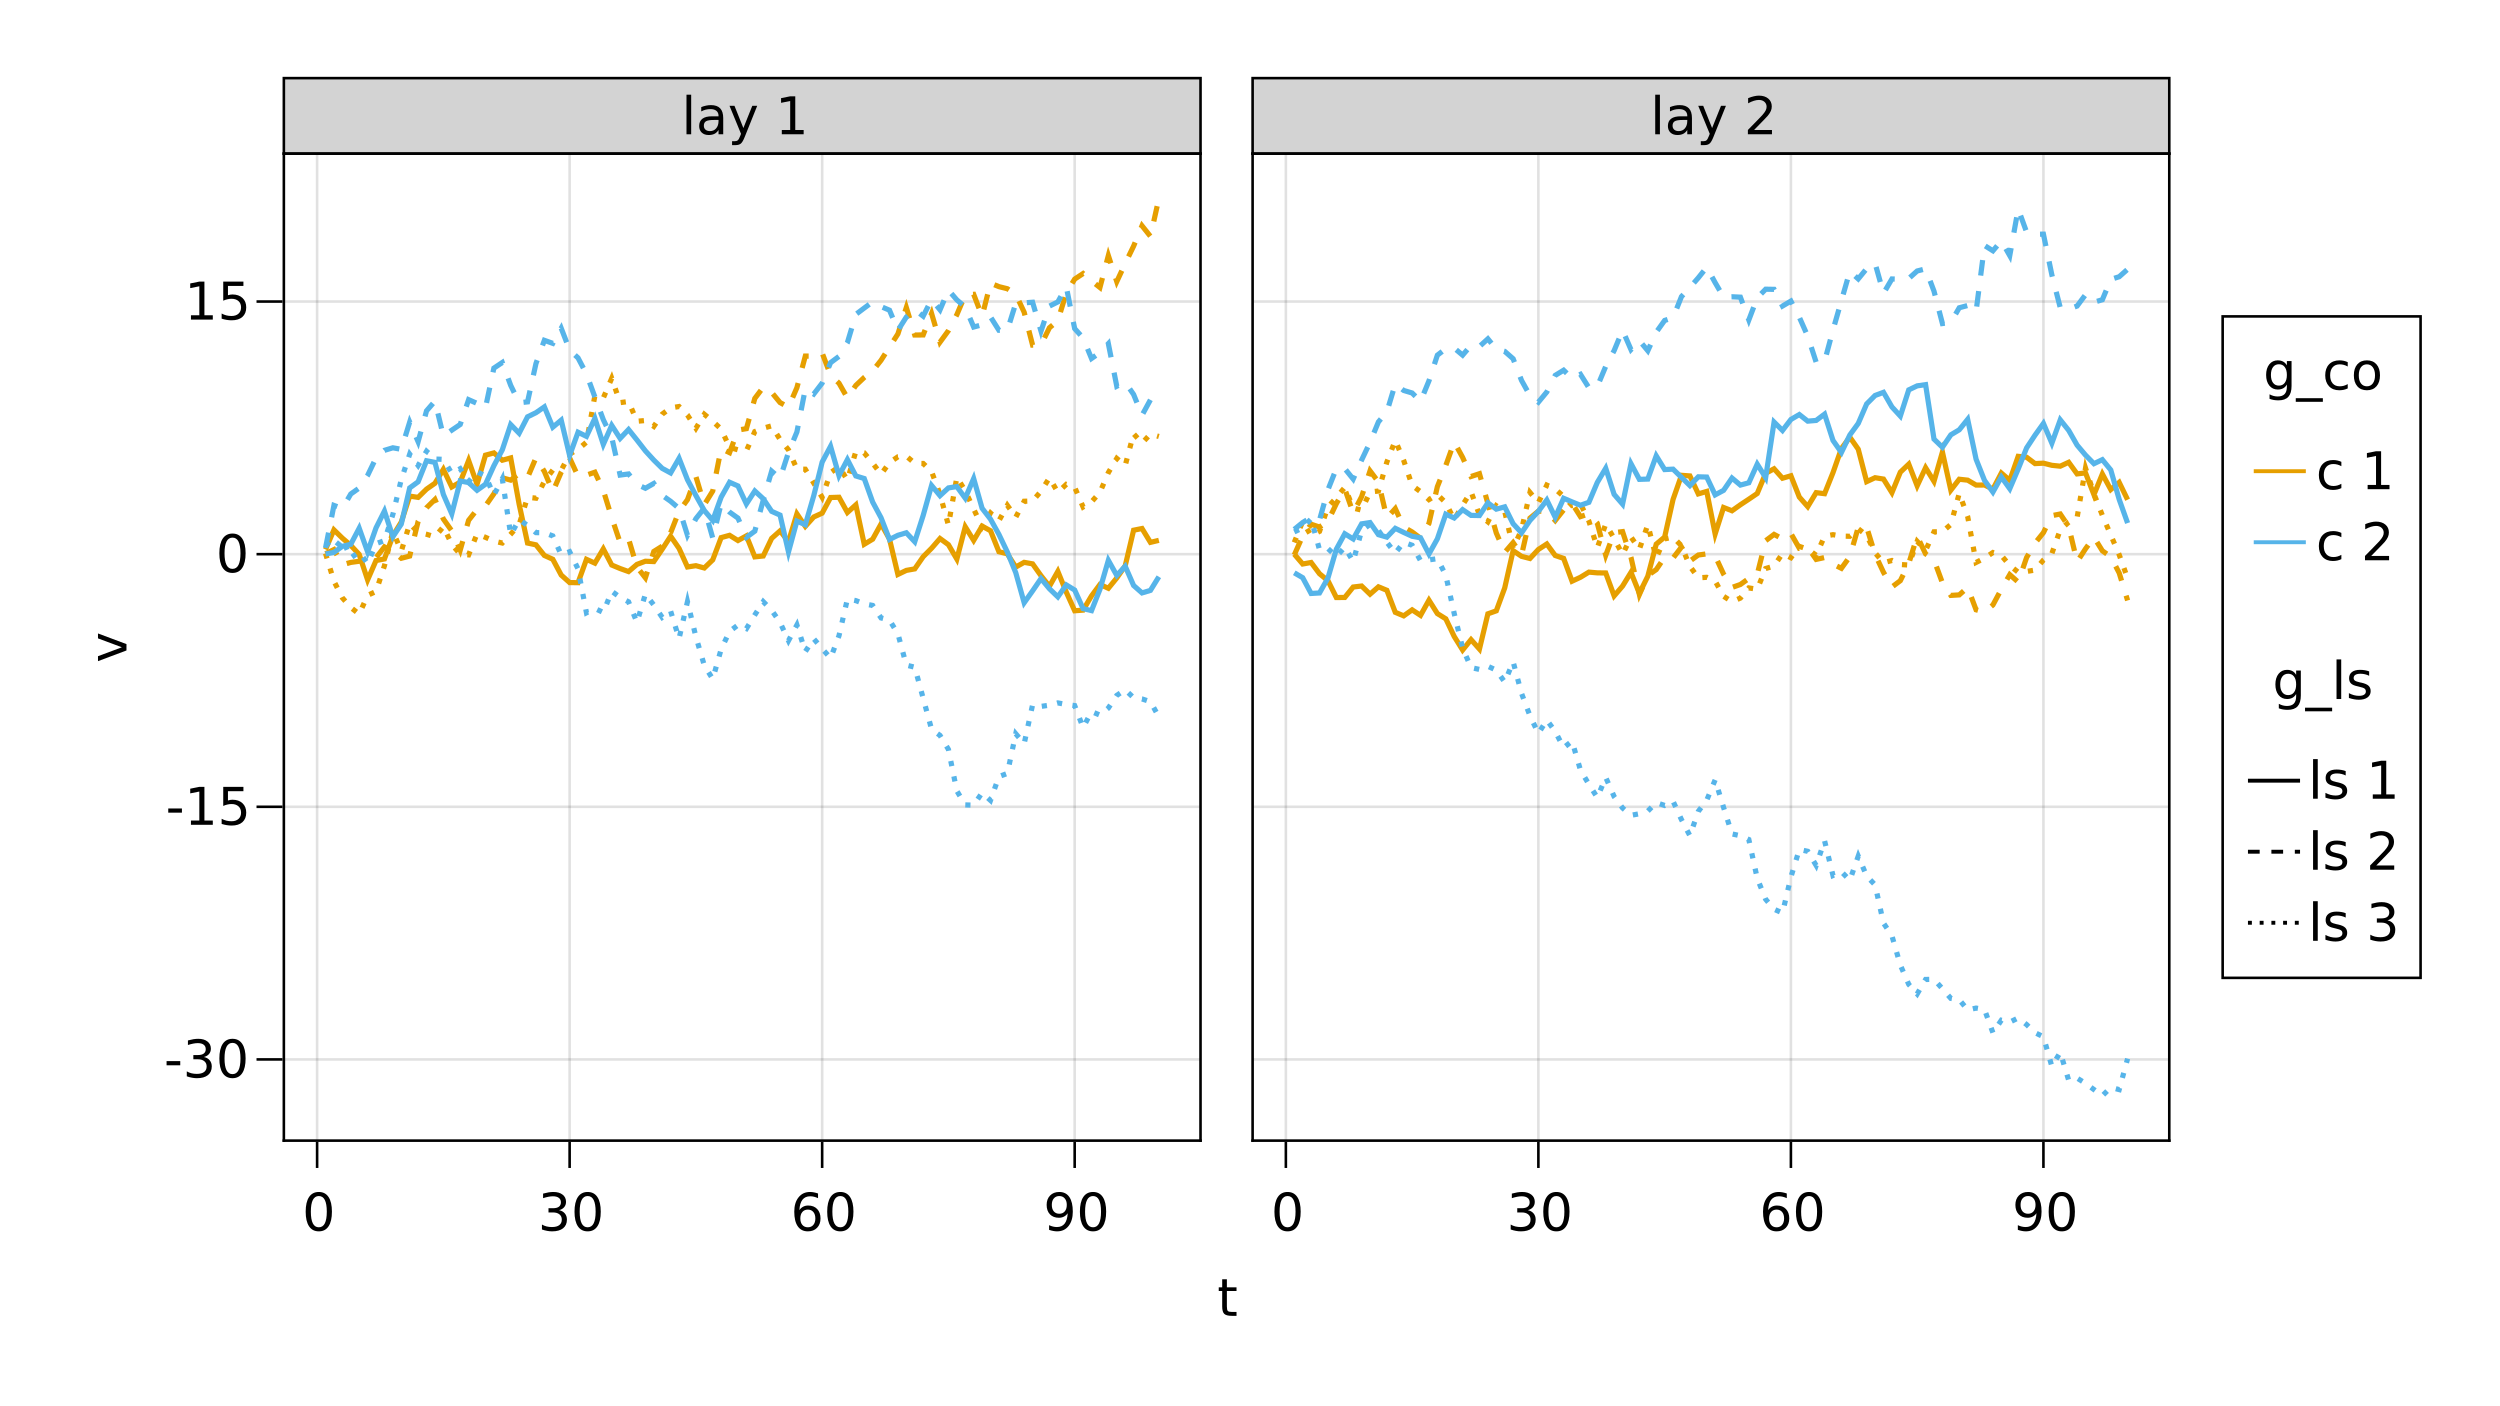 <?xml version="1.0" encoding="UTF-8"?>
<svg xmlns="http://www.w3.org/2000/svg" xmlns:xlink="http://www.w3.org/1999/xlink" width="960pt" height="540pt" viewBox="0 0 960 540" version="1.1">
<defs>
<g>
<symbol overflow="visible" id="glyph0-0">
<path style="stroke:none;" d="M 1 3.531 L 1 -14.109 L 11 -14.109 L 11 3.531 Z M 2.125 2.422 L 9.891 2.422 L 9.891 -12.984 L 2.125 -12.984 Z M 2.125 2.422 "/>
</symbol>
<symbol overflow="visible" id="glyph0-1">
<path style="stroke:none;" d="M 6.359 -13.281 C 5.336 -13.281 4.57 -12.781 4.062 -11.781 C 3.551 -10.781 3.297 -9.281 3.297 -7.281 C 3.297 -5.281 3.551 -3.781 4.062 -2.781 C 4.57 -1.781 5.336 -1.281 6.359 -1.281 C 7.379 -1.281 8.145 -1.781 8.656 -2.781 C 9.164 -3.781 9.422 -5.281 9.422 -7.281 C 9.422 -9.281 9.164 -10.781 8.656 -11.781 C 8.145 -12.781 7.379 -13.281 6.359 -13.281 Z M 6.359 -14.844 C 7.992 -14.844 9.238 -14.195 10.094 -12.906 C 10.957 -11.613 11.391 -9.738 11.391 -7.281 C 11.391 -4.82 10.957 -2.945 10.094 -1.656 C 9.238 -0.363 7.992 0.281 6.359 0.281 C 4.723 0.281 3.473 -0.363 2.609 -1.656 C 1.742 -2.945 1.312 -4.82 1.312 -7.281 C 1.312 -9.738 1.742 -11.613 2.609 -12.906 C 3.473 -14.195 4.723 -14.844 6.359 -14.844 Z M 6.359 -14.844 "/>
</symbol>
<symbol overflow="visible" id="glyph0-2">
<path style="stroke:none;" d="M 8.109 -7.859 C 9.055 -7.66 9.797 -7.238 10.328 -6.594 C 10.859 -5.957 11.125 -5.172 11.125 -4.234 C 11.125 -2.797 10.629 -1.68 9.641 -0.891 C 8.648 -0.109 7.242 0.281 5.422 0.281 C 4.805 0.281 4.176 0.219 3.531 0.094 C 2.883 -0.02 2.219 -0.195 1.531 -0.438 L 1.531 -2.344 C 2.07 -2.02 2.664 -1.773 3.312 -1.609 C 3.969 -1.453 4.648 -1.375 5.359 -1.375 C 6.598 -1.375 7.539 -1.617 8.188 -2.109 C 8.832 -2.598 9.156 -3.305 9.156 -4.234 C 9.156 -5.098 8.852 -5.77 8.25 -6.25 C 7.656 -6.738 6.82 -6.984 5.75 -6.984 L 4.047 -6.984 L 4.047 -8.609 L 5.828 -8.609 C 6.797 -8.609 7.535 -8.801 8.047 -9.188 C 8.555 -9.57 8.812 -10.129 8.812 -10.859 C 8.812 -11.609 8.547 -12.18 8.016 -12.578 C 7.492 -12.984 6.738 -13.188 5.75 -13.188 C 5.207 -13.188 4.625 -13.125 4 -13 C 3.383 -12.883 2.707 -12.707 1.969 -12.469 L 1.969 -14.219 C 2.719 -14.426 3.414 -14.582 4.062 -14.688 C 4.719 -14.789 5.336 -14.844 5.922 -14.844 C 7.422 -14.844 8.602 -14.5 9.469 -13.812 C 10.344 -13.133 10.781 -12.219 10.781 -11.062 C 10.781 -10.258 10.547 -9.578 10.078 -9.016 C 9.617 -8.461 8.961 -8.078 8.109 -7.859 Z M 8.109 -7.859 "/>
</symbol>
<symbol overflow="visible" id="glyph0-3">
<path style="stroke:none;" d="M 6.609 -8.078 C 5.723 -8.078 5.02 -7.773 4.5 -7.172 C 3.977 -6.566 3.719 -5.734 3.719 -4.672 C 3.719 -3.629 3.977 -2.801 4.5 -2.188 C 5.02 -1.582 5.723 -1.281 6.609 -1.281 C 7.492 -1.281 8.191 -1.582 8.703 -2.188 C 9.223 -2.801 9.484 -3.629 9.484 -4.672 C 9.484 -5.734 9.223 -6.566 8.703 -7.172 C 8.191 -7.773 7.492 -8.078 6.609 -8.078 Z M 10.516 -14.266 L 10.516 -12.469 C 10.023 -12.695 9.523 -12.875 9.016 -13 C 8.516 -13.125 8.016 -13.188 7.516 -13.188 C 6.211 -13.188 5.219 -12.742 4.531 -11.859 C 3.844 -10.984 3.453 -9.656 3.359 -7.875 C 3.742 -8.445 4.223 -8.883 4.797 -9.188 C 5.379 -9.488 6.02 -9.641 6.719 -9.641 C 8.188 -9.641 9.344 -9.191 10.188 -8.297 C 11.039 -7.41 11.469 -6.203 11.469 -4.672 C 11.469 -3.18 11.023 -1.984 10.141 -1.078 C 9.254 -0.172 8.078 0.281 6.609 0.281 C 4.922 0.281 3.629 -0.363 2.734 -1.656 C 1.836 -2.945 1.391 -4.82 1.391 -7.281 C 1.391 -9.582 1.938 -11.414 3.031 -12.781 C 4.125 -14.156 5.594 -14.844 7.438 -14.844 C 7.938 -14.844 8.438 -14.789 8.938 -14.688 C 9.445 -14.594 9.973 -14.453 10.516 -14.266 Z M 10.516 -14.266 "/>
</symbol>
<symbol overflow="visible" id="glyph0-4">
<path style="stroke:none;" d="M 2.203 -0.297 L 2.203 -2.094 C 2.691 -1.863 3.191 -1.688 3.703 -1.562 C 4.211 -1.438 4.711 -1.375 5.203 -1.375 C 6.504 -1.375 7.492 -1.812 8.172 -2.688 C 8.859 -3.562 9.254 -4.895 9.359 -6.688 C 8.984 -6.125 8.504 -5.691 7.922 -5.391 C 7.336 -5.086 6.695 -4.938 6 -4.938 C 4.539 -4.938 3.383 -5.379 2.531 -6.266 C 1.688 -7.148 1.266 -8.359 1.266 -9.891 C 1.266 -11.379 1.707 -12.578 2.594 -13.484 C 3.477 -14.391 4.656 -14.844 6.125 -14.844 C 7.812 -14.844 9.098 -14.195 9.984 -12.906 C 10.867 -11.613 11.312 -9.738 11.312 -7.281 C 11.312 -4.977 10.766 -3.141 9.672 -1.766 C 8.586 -0.398 7.125 0.281 5.281 0.281 C 4.789 0.281 4.289 0.227 3.781 0.125 C 3.27 0.031 2.742 -0.109 2.203 -0.297 Z M 6.125 -6.484 C 7.008 -6.484 7.707 -6.785 8.219 -7.391 C 8.738 -7.992 9 -8.828 9 -9.891 C 9 -10.93 8.738 -11.754 8.219 -12.359 C 7.707 -12.973 7.008 -13.281 6.125 -13.281 C 5.238 -13.281 4.535 -12.973 4.016 -12.359 C 3.504 -11.754 3.25 -10.93 3.25 -9.891 C 3.25 -8.828 3.504 -7.992 4.016 -7.391 C 4.535 -6.785 5.238 -6.484 6.125 -6.484 Z M 6.125 -6.484 "/>
</symbol>
<symbol overflow="visible" id="glyph0-5">
<path style="stroke:none;" d="M 0.984 -6.281 L 6.234 -6.281 L 6.234 -4.672 L 0.984 -4.672 Z M 0.984 -6.281 "/>
</symbol>
<symbol overflow="visible" id="glyph0-6">
<path style="stroke:none;" d="M 2.484 -1.656 L 5.703 -1.656 L 5.703 -12.781 L 2.203 -12.078 L 2.203 -13.875 L 5.688 -14.578 L 7.656 -14.578 L 7.656 -1.656 L 10.875 -1.656 L 10.875 0 L 2.484 0 Z M 2.484 -1.656 "/>
</symbol>
<symbol overflow="visible" id="glyph0-7">
<path style="stroke:none;" d="M 2.156 -14.578 L 9.906 -14.578 L 9.906 -12.922 L 3.969 -12.922 L 3.969 -9.344 C 4.25 -9.445 4.531 -9.52 4.812 -9.562 C 5.102 -9.613 5.395 -9.641 5.688 -9.641 C 7.312 -9.641 8.598 -9.191 9.547 -8.297 C 10.504 -7.41 10.984 -6.203 10.984 -4.672 C 10.984 -3.109 10.492 -1.891 9.516 -1.016 C 8.535 -0.148 7.156 0.281 5.375 0.281 C 4.77 0.281 4.148 0.227 3.516 0.125 C 2.879 0.02 2.223 -0.133 1.547 -0.344 L 1.547 -2.328 C 2.129 -2.004 2.734 -1.766 3.359 -1.609 C 3.984 -1.453 4.645 -1.375 5.344 -1.375 C 6.469 -1.375 7.359 -1.672 8.016 -2.266 C 8.672 -2.859 9 -3.66 9 -4.672 C 9 -5.691 8.672 -6.5 8.016 -7.094 C 7.359 -7.688 6.469 -7.984 5.344 -7.984 C 4.812 -7.984 4.285 -7.922 3.766 -7.797 C 3.242 -7.68 2.707 -7.5 2.156 -7.25 Z M 2.156 -14.578 "/>
</symbol>
<symbol overflow="visible" id="glyph0-8">
<path style="stroke:none;" d="M 1.891 -15.203 L 3.688 -15.203 L 3.688 0 L 1.891 0 Z M 1.891 -15.203 "/>
</symbol>
<symbol overflow="visible" id="glyph0-9">
<path style="stroke:none;" d="M 6.859 -5.5 C 5.398 -5.5 4.391 -5.332 3.828 -5 C 3.273 -4.664 3 -4.098 3 -3.297 C 3 -2.66 3.207 -2.156 3.625 -1.781 C 4.051 -1.406 4.625 -1.219 5.344 -1.219 C 6.344 -1.219 7.141 -1.57 7.734 -2.281 C 8.336 -2.988 8.641 -3.926 8.641 -5.094 L 8.641 -5.5 Z M 10.438 -6.234 L 10.438 0 L 8.641 0 L 8.641 -1.656 C 8.234 -1 7.723 -0.508 7.109 -0.188 C 6.492 0.125 5.742 0.281 4.859 0.281 C 3.742 0.281 2.852 -0.031 2.188 -0.656 C 1.531 -1.289 1.203 -2.133 1.203 -3.188 C 1.203 -4.414 1.613 -5.344 2.438 -5.969 C 3.258 -6.594 4.488 -6.906 6.125 -6.906 L 8.641 -6.906 L 8.641 -7.078 C 8.641 -7.91 8.367 -8.551 7.828 -9 C 7.285 -9.445 6.52 -9.672 5.531 -9.672 C 4.906 -9.672 4.297 -9.598 3.703 -9.453 C 3.117 -9.305 2.551 -9.082 2 -8.781 L 2 -10.438 C 2.656 -10.695 3.289 -10.891 3.906 -11.016 C 4.531 -11.141 5.133 -11.203 5.719 -11.203 C 7.301 -11.203 8.484 -10.789 9.266 -9.969 C 10.047 -9.145 10.438 -7.898 10.438 -6.234 Z M 10.438 -6.234 "/>
</symbol>
<symbol overflow="visible" id="glyph0-10">
<path style="stroke:none;" d="M 6.438 1.016 C 5.926 2.316 5.43 3.164 4.953 3.562 C 4.473 3.957 3.828 4.156 3.016 4.156 L 1.578 4.156 L 1.578 2.656 L 2.641 2.656 C 3.129 2.656 3.508 2.535 3.781 2.297 C 4.062 2.066 4.367 1.516 4.703 0.641 L 5.016 -0.172 L 0.594 -10.938 L 2.5 -10.938 L 5.922 -2.391 L 9.344 -10.938 L 11.234 -10.938 Z M 6.438 1.016 "/>
</symbol>
<symbol overflow="visible" id="glyph0-11">
<path style="stroke:none;" d=""/>
</symbol>
<symbol overflow="visible" id="glyph0-12">
<path style="stroke:none;" d="M 3.844 -1.656 L 10.719 -1.656 L 10.719 0 L 1.469 0 L 1.469 -1.656 C 2.219 -2.438 3.238 -3.477 4.531 -4.781 C 5.82 -6.082 6.633 -6.926 6.969 -7.312 C 7.594 -8.02 8.031 -8.617 8.281 -9.109 C 8.531 -9.598 8.656 -10.082 8.656 -10.562 C 8.656 -11.332 8.383 -11.961 7.844 -12.453 C 7.301 -12.941 6.594 -13.188 5.719 -13.188 C 5.102 -13.188 4.453 -13.078 3.766 -12.859 C 3.078 -12.648 2.344 -12.328 1.562 -11.891 L 1.562 -13.875 C 2.352 -14.195 3.094 -14.438 3.781 -14.594 C 4.477 -14.758 5.113 -14.844 5.688 -14.844 C 7.195 -14.844 8.398 -14.461 9.297 -13.703 C 10.191 -12.953 10.641 -11.945 10.641 -10.688 C 10.641 -10.082 10.523 -9.508 10.297 -8.969 C 10.078 -8.438 9.672 -7.805 9.078 -7.078 C 8.922 -6.891 8.406 -6.344 7.531 -5.438 C 6.656 -4.539 5.426 -3.281 3.844 -1.656 Z M 3.844 -1.656 "/>
</symbol>
<symbol overflow="visible" id="glyph0-13">
<path style="stroke:none;" d="M 3.656 -14.047 L 3.656 -10.938 L 7.359 -10.938 L 7.359 -9.547 L 3.656 -9.547 L 3.656 -3.609 C 3.656 -2.711 3.773 -2.133 4.016 -1.875 C 4.266 -1.625 4.766 -1.5 5.516 -1.5 L 7.359 -1.5 L 7.359 0 L 5.516 0 C 4.129 0 3.172 -0.254 2.641 -0.766 C 2.117 -1.285 1.859 -2.234 1.859 -3.609 L 1.859 -9.547 L 0.531 -9.547 L 0.531 -10.938 L 1.859 -10.938 L 1.859 -14.047 Z M 3.656 -14.047 "/>
</symbol>
<symbol overflow="visible" id="glyph0-14">
<path style="stroke:none;" d="M 9.078 -5.594 C 9.078 -6.895 8.805 -7.906 8.266 -8.625 C 7.734 -9.344 6.984 -9.703 6.016 -9.703 C 5.055 -9.703 4.305 -9.344 3.766 -8.625 C 3.223 -7.906 2.953 -6.895 2.953 -5.594 C 2.953 -4.301 3.223 -3.297 3.766 -2.578 C 4.305 -1.859 5.055 -1.5 6.016 -1.5 C 6.984 -1.5 7.734 -1.859 8.266 -2.578 C 8.805 -3.297 9.078 -4.301 9.078 -5.594 Z M 10.875 -1.359 C 10.875 0.504 10.461 1.891 9.641 2.797 C 8.816 3.703 7.551 4.156 5.844 4.156 C 5.207 4.156 4.609 4.109 4.047 4.016 C 3.492 3.922 2.953 3.773 2.422 3.578 L 2.422 1.844 C 2.953 2.125 3.473 2.332 3.984 2.469 C 4.492 2.602 5.02 2.672 5.562 2.672 C 6.738 2.672 7.617 2.363 8.203 1.75 C 8.785 1.133 9.078 0.207 9.078 -1.031 L 9.078 -1.922 C 8.711 -1.273 8.238 -0.789 7.656 -0.469 C 7.07 -0.156 6.379 0 5.578 0 C 4.234 0 3.148 -0.508 2.328 -1.531 C 1.516 -2.551 1.109 -3.906 1.109 -5.594 C 1.109 -7.289 1.516 -8.648 2.328 -9.672 C 3.148 -10.691 4.234 -11.203 5.578 -11.203 C 6.379 -11.203 7.07 -11.039 7.656 -10.719 C 8.238 -10.406 8.711 -9.926 9.078 -9.281 L 9.078 -10.938 L 10.875 -10.938 Z M 10.875 -1.359 "/>
</symbol>
<symbol overflow="visible" id="glyph0-15">
<path style="stroke:none;" d="M 10.203 3.328 L 10.203 4.719 L -0.203 4.719 L -0.203 3.328 Z M 10.203 3.328 "/>
</symbol>
<symbol overflow="visible" id="glyph0-16">
<path style="stroke:none;" d="M 9.75 -10.516 L 9.75 -8.844 C 9.25 -9.125 8.742 -9.332 8.234 -9.469 C 7.723 -9.602 7.207 -9.672 6.688 -9.672 C 5.52 -9.672 4.613 -9.301 3.969 -8.562 C 3.32 -7.832 3 -6.797 3 -5.453 C 3 -4.117 3.32 -3.082 3.969 -2.344 C 4.613 -1.602 5.52 -1.234 6.688 -1.234 C 7.207 -1.234 7.723 -1.301 8.234 -1.438 C 8.742 -1.582 9.25 -1.797 9.75 -2.078 L 9.75 -0.422 C 9.25 -0.18 8.727 -0.004 8.188 0.109 C 7.656 0.223 7.086 0.281 6.484 0.281 C 4.836 0.281 3.531 -0.234 2.562 -1.266 C 1.594 -2.305 1.109 -3.703 1.109 -5.453 C 1.109 -7.242 1.598 -8.648 2.578 -9.672 C 3.555 -10.691 4.898 -11.203 6.609 -11.203 C 7.16 -11.203 7.695 -11.145 8.219 -11.031 C 8.75 -10.914 9.258 -10.742 9.75 -10.516 Z M 9.75 -10.516 "/>
</symbol>
<symbol overflow="visible" id="glyph0-17">
<path style="stroke:none;" d="M 6.125 -9.672 C 5.156 -9.672 4.391 -9.297 3.828 -8.547 C 3.273 -7.797 3 -6.766 3 -5.453 C 3 -4.148 3.273 -3.117 3.828 -2.359 C 4.391 -1.609 5.156 -1.234 6.125 -1.234 C 7.082 -1.234 7.836 -1.609 8.391 -2.359 C 8.953 -3.117 9.234 -4.148 9.234 -5.453 C 9.234 -6.754 8.953 -7.781 8.391 -8.531 C 7.836 -9.289 7.082 -9.672 6.125 -9.672 Z M 6.125 -11.203 C 7.688 -11.203 8.91 -10.691 9.797 -9.672 C 10.691 -8.66 11.141 -7.254 11.141 -5.453 C 11.141 -3.672 10.691 -2.27 9.797 -1.25 C 8.91 -0.227 7.688 0.281 6.125 0.281 C 4.551 0.281 3.32 -0.227 2.438 -1.25 C 1.551 -2.27 1.109 -3.672 1.109 -5.453 C 1.109 -7.254 1.551 -8.66 2.438 -9.672 C 3.32 -10.691 4.551 -11.203 6.125 -11.203 Z M 6.125 -11.203 "/>
</symbol>
<symbol overflow="visible" id="glyph0-18">
<path style="stroke:none;" d="M 8.859 -10.609 L 8.859 -8.922 C 8.348 -9.18 7.816 -9.375 7.266 -9.5 C 6.723 -9.633 6.16 -9.703 5.578 -9.703 C 4.68 -9.703 4.008 -9.562 3.562 -9.281 C 3.125 -9.008 2.906 -8.602 2.906 -8.062 C 2.906 -7.645 3.062 -7.316 3.375 -7.078 C 3.695 -6.836 4.336 -6.609 5.297 -6.391 L 5.922 -6.266 C 7.191 -5.984 8.094 -5.594 8.625 -5.094 C 9.164 -4.602 9.438 -3.91 9.438 -3.016 C 9.438 -2.004 9.035 -1.203 8.234 -0.609 C 7.43 -0.016 6.328 0.281 4.922 0.281 C 4.336 0.281 3.727 0.223 3.094 0.109 C 2.457 -0.004 1.785 -0.176 1.078 -0.406 L 1.078 -2.25 C 1.742 -1.906 2.398 -1.645 3.047 -1.469 C 3.691 -1.301 4.332 -1.219 4.969 -1.219 C 5.812 -1.219 6.457 -1.363 6.906 -1.656 C 7.363 -1.945 7.594 -2.352 7.594 -2.875 C 7.594 -3.363 7.426 -3.738 7.094 -4 C 6.77 -4.258 6.051 -4.508 4.938 -4.75 L 4.312 -4.906 C 3.195 -5.133 2.391 -5.488 1.891 -5.969 C 1.398 -6.457 1.156 -7.129 1.156 -7.984 C 1.156 -9.004 1.52 -9.797 2.25 -10.359 C 2.977 -10.922 4.016 -11.203 5.359 -11.203 C 6.023 -11.203 6.648 -11.148 7.234 -11.047 C 7.816 -10.953 8.359 -10.805 8.859 -10.609 Z M 8.859 -10.609 "/>
</symbol>
<symbol overflow="visible" id="glyph1-0">
<path style="stroke:none;" d="M 3.531 -1 L -14.109 -1 L -14.109 -11 L 3.531 -11 Z M 2.422 -2.125 L 2.422 -9.891 L -12.984 -9.891 L -12.984 -2.125 Z M 2.422 -2.125 "/>
</symbol>
<symbol overflow="visible" id="glyph1-1">
<path style="stroke:none;" d="M -10.938 -0.594 L -10.938 -2.5 L -1.766 -5.922 L -10.938 -9.344 L -10.938 -11.234 L 0 -7.141 L 0 -4.703 Z M -10.938 -0.594 "/>
</symbol>
</g>
<clipPath id="clip1">
  <path d="M 109 145 L 461 145 L 461 263 L 109 263 Z M 109 145 "/>
</clipPath>
<clipPath id="clip2">
  <path d="M 109 59 L 461 59 L 461 251 L 109 251 Z M 109 59 "/>
</clipPath>
<clipPath id="clip3">
  <path d="M 109 116 L 461 116 L 461 265 L 109 265 Z M 109 116 "/>
</clipPath>
<clipPath id="clip4">
  <path d="M 109 127 L 461 127 L 461 263 L 109 263 Z M 109 127 "/>
</clipPath>
<clipPath id="clip5">
  <path d="M 109 81 L 461 81 L 461 239 L 109 239 Z M 109 81 "/>
</clipPath>
<clipPath id="clip6">
  <path d="M 109 144 L 461 144 L 461 338 L 109 338 Z M 109 144 "/>
</clipPath>
<clipPath id="clip7">
  <path d="M 481 139 L 833 139 L 833 278 L 481 278 Z M 481 139 "/>
</clipPath>
<clipPath id="clip8">
  <path d="M 481 141 L 833 141 L 833 264 L 481 264 Z M 481 141 "/>
</clipPath>
<clipPath id="clip9">
  <path d="M 481 140 L 833 140 L 833 260 L 481 260 Z M 481 140 "/>
</clipPath>
<clipPath id="clip10">
  <path d="M 481 119 L 833 119 L 833 257 L 481 257 Z M 481 119 "/>
</clipPath>
<clipPath id="clip11">
  <path d="M 481 59 L 833 59 L 833 232 L 481 232 Z M 481 59 "/>
</clipPath>
<clipPath id="clip12">
  <path d="M 481 170 L 833 170 L 833 438 L 481 438 Z M 481 170 "/>
</clipPath>
</defs>
<g id="surface11">
<rect x="0" y="0" width="960" height="540" style="fill:rgb(100%,100%,100%);fill-opacity:1;stroke:none;"/>
<path style=" stroke:none;fill-rule:nonzero;fill:rgb(100%,100%,100%);fill-opacity:1;" d="M 109 438 L 461 438 L 461 59 L 109 59 Z M 109 438 "/>
<path style=" stroke:none;fill-rule:nonzero;fill:rgb(100%,100%,100%);fill-opacity:1;" d="M 481 438 L 833 438 L 833 59 L 481 59 Z M 481 438 "/>
<path style="fill:none;stroke-width:1;stroke-linecap:butt;stroke-linejoin:miter;stroke:rgb(0%,0%,0%);stroke-opacity:0.12;stroke-miterlimit:10;" d="M 121.77 438 L 121.77 59 M 218.738 438 L 218.738 59 M 315.707 438 L 315.707 59 M 412.676 438 L 412.676 59 "/>
<path style="fill:none;stroke-width:1;stroke-linecap:butt;stroke-linejoin:miter;stroke:rgb(0%,0%,0%);stroke-opacity:0.12;stroke-miterlimit:10;" d="M 109 406.82 L 461 406.82 M 109 309.812 L 461 309.812 M 109 212.801 L 461 212.801 M 109 115.793 L 461 115.793 "/>
<path style="fill:none;stroke-width:1;stroke-linecap:butt;stroke-linejoin:miter;stroke:rgb(0%,0%,0%);stroke-opacity:0.12;stroke-miterlimit:10;" d="M 493.77 438 L 493.77 59 M 590.738 438 L 590.738 59 M 687.707 438 L 687.707 59 M 784.676 438 L 784.676 59 "/>
<path style="fill:none;stroke-width:1;stroke-linecap:butt;stroke-linejoin:miter;stroke:rgb(0%,0%,0%);stroke-opacity:0.12;stroke-miterlimit:10;" d="M 481 406.82 L 833 406.82 M 481 309.812 L 833 309.812 M 481 212.801 L 833 212.801 M 481 115.793 L 833 115.793 "/>
<g style="fill:rgb(0%,0%,0%);fill-opacity:1;">
  <use xlink:href="#glyph0-1" x="116.07" y="472.562"/>
</g>
<g style="fill:rgb(0%,0%,0%);fill-opacity:1;">
  <use xlink:href="#glyph0-2" x="206.574" y="472.562"/>
</g>
<g style="fill:rgb(0%,0%,0%);fill-opacity:1;">
  <use xlink:href="#glyph0-1" x="219.301" y="472.562"/>
</g>
<g style="fill:rgb(0%,0%,0%);fill-opacity:1;">
  <use xlink:href="#glyph0-3" x="303.609" y="472.562"/>
</g>
<g style="fill:rgb(0%,0%,0%);fill-opacity:1;">
  <use xlink:href="#glyph0-1" x="316.332" y="472.562"/>
</g>
<g style="fill:rgb(0%,0%,0%);fill-opacity:1;">
  <use xlink:href="#glyph0-4" x="400.645" y="472.562"/>
</g>
<g style="fill:rgb(0%,0%,0%);fill-opacity:1;">
  <use xlink:href="#glyph0-1" x="413.371" y="472.562"/>
</g>
<g style="fill:rgb(0%,0%,0%);fill-opacity:1;">
  <use xlink:href="#glyph0-5" x="62.98" y="413.746"/>
</g>
<g style="fill:rgb(0%,0%,0%);fill-opacity:1;">
  <use xlink:href="#glyph0-2" x="70.195" y="413.746"/>
</g>
<g style="fill:rgb(0%,0%,0%);fill-opacity:1;">
  <use xlink:href="#glyph0-1" x="82.922" y="413.746"/>
</g>
<g style="fill:rgb(0%,0%,0%);fill-opacity:1;">
  <use xlink:href="#glyph0-5" x="63.625" y="316.734"/>
</g>
<g style="fill:rgb(0%,0%,0%);fill-opacity:1;">
  <use xlink:href="#glyph0-6" x="70.84" y="316.734"/>
</g>
<g style="fill:rgb(0%,0%,0%);fill-opacity:1;">
  <use xlink:href="#glyph0-7" x="83.566" y="316.734"/>
</g>
<g style="fill:rgb(0%,0%,0%);fill-opacity:1;">
  <use xlink:href="#glyph0-1" x="82.922" y="219.727"/>
</g>
<g style="fill:rgb(0%,0%,0%);fill-opacity:1;">
  <use xlink:href="#glyph0-6" x="70.84" y="122.715"/>
</g>
<g style="fill:rgb(0%,0%,0%);fill-opacity:1;">
  <use xlink:href="#glyph0-7" x="83.566" y="122.715"/>
</g>
<g style="fill:rgb(0%,0%,0%);fill-opacity:1;">
  <use xlink:href="#glyph0-1" x="488.07" y="472.562"/>
</g>
<g style="fill:rgb(0%,0%,0%);fill-opacity:1;">
  <use xlink:href="#glyph0-2" x="578.574" y="472.562"/>
</g>
<g style="fill:rgb(0%,0%,0%);fill-opacity:1;">
  <use xlink:href="#glyph0-1" x="591.301" y="472.562"/>
</g>
<g style="fill:rgb(0%,0%,0%);fill-opacity:1;">
  <use xlink:href="#glyph0-3" x="675.609" y="472.562"/>
</g>
<g style="fill:rgb(0%,0%,0%);fill-opacity:1;">
  <use xlink:href="#glyph0-1" x="688.332" y="472.562"/>
</g>
<g style="fill:rgb(0%,0%,0%);fill-opacity:1;">
  <use xlink:href="#glyph0-4" x="772.645" y="472.562"/>
</g>
<g style="fill:rgb(0%,0%,0%);fill-opacity:1;">
  <use xlink:href="#glyph0-1" x="785.371" y="472.562"/>
</g>
<path style="fill-rule:nonzero;fill:rgb(82.745%,82.745%,82.745%);fill-opacity:1;stroke-width:1;stroke-linecap:butt;stroke-linejoin:miter;stroke:rgb(0%,0%,0%);stroke-opacity:1;stroke-miterlimit:10;" d="M 109 59 L 461 59 L 461 30 L 109 30 Z M 109 59 "/>
<g style="fill:rgb(0%,0%,0%);fill-opacity:1;">
  <use xlink:href="#glyph0-8" x="261.723" y="51.566"/>
</g>
<g style="fill:rgb(0%,0%,0%);fill-opacity:1;">
  <use xlink:href="#glyph0-9" x="267.277" y="51.566"/>
</g>
<g style="fill:rgb(0%,0%,0%);fill-opacity:1;">
  <use xlink:href="#glyph0-10" x="279.535" y="51.566"/>
</g>
<g style="fill:rgb(0%,0%,0%);fill-opacity:1;">
  <use xlink:href="#glyph0-11" x="291.371" y="51.566"/>
</g>
<g style="fill:rgb(0%,0%,0%);fill-opacity:1;">
  <use xlink:href="#glyph0-6" x="297.727" y="51.566"/>
</g>
<path style="fill-rule:nonzero;fill:rgb(82.745%,82.745%,82.745%);fill-opacity:1;stroke-width:1;stroke-linecap:butt;stroke-linejoin:miter;stroke:rgb(0%,0%,0%);stroke-opacity:1;stroke-miterlimit:10;" d="M 481 59 L 833 59 L 833 30 L 481 30 Z M 481 59 "/>
<g style="fill:rgb(0%,0%,0%);fill-opacity:1;">
  <use xlink:href="#glyph0-8" x="633.715" y="51.566"/>
</g>
<g style="fill:rgb(0%,0%,0%);fill-opacity:1;">
  <use xlink:href="#glyph0-9" x="639.27" y="51.566"/>
</g>
<g style="fill:rgb(0%,0%,0%);fill-opacity:1;">
  <use xlink:href="#glyph0-10" x="651.527" y="51.566"/>
</g>
<g style="fill:rgb(0%,0%,0%);fill-opacity:1;">
  <use xlink:href="#glyph0-11" x="663.363" y="51.566"/>
</g>
<g style="fill:rgb(0%,0%,0%);fill-opacity:1;">
  <use xlink:href="#glyph0-12" x="669.719" y="51.566"/>
</g>
<g style="fill:rgb(0%,0%,0%);fill-opacity:1;">
  <use xlink:href="#glyph0-13" x="467.465" y="505.281"/>
</g>
<g style="fill:rgb(0%,0%,0%);fill-opacity:1;">
  <use xlink:href="#glyph1-1" x="48.566" y="254.48"/>
</g>
<g clip-path="url(#clip1)" clip-rule="nonzero">
<path style="fill:none;stroke-width:2;stroke-linecap:butt;stroke-linejoin:miter;stroke:rgb(90.196%,62.353%,0%);stroke-opacity:1;stroke-miterlimit:10;" d="M 125 210.984 L 128.23 203.477 L 131.465 206.641 L 134.695 209.414 L 137.93 212.887 L 141.16 222.68 L 144.395 215.246 L 147.625 214.637 L 150.859 205.758 L 154.09 200.449 L 157.324 190.5 L 160.555 190.992 L 163.789 187.828 L 167.02 185.578 L 170.254 180.23 L 173.484 186.984 L 176.719 185.137 L 179.949 176.832 L 183.184 185.953 L 186.414 174.789 L 189.645 173.914 L 192.879 176.719 L 196.109 175.848 L 199.344 193.59 L 202.574 208.527 L 205.809 209.215 L 209.039 213.297 L 212.273 214.758 L 215.504 220.82 L 218.738 223.707 L 221.969 223.75 L 225.203 214.785 L 228.434 216.246 L 231.668 210.777 L 234.898 216.969 L 238.133 218.32 L 241.363 219.484 L 244.598 216.723 L 247.828 215.512 L 251.062 215.645 L 254.293 210.891 L 257.523 205.898 L 260.758 210.59 L 263.988 217.719 L 267.223 217.223 L 270.453 218.105 L 273.688 214.98 L 276.918 206.453 L 280.152 205.555 L 283.383 207.566 L 286.617 205.77 L 289.848 213.836 L 293.082 213.5 L 296.312 206.742 L 299.547 203.863 L 302.777 207.969 L 306.012 197.309 L 309.242 202.113 L 312.477 198.52 L 315.707 197.051 L 318.938 191.051 L 322.172 190.941 L 325.402 196.793 L 328.637 193.875 L 331.867 208.996 L 335.102 207.047 L 338.332 201.191 L 341.566 206.984 L 344.797 220.582 L 348.031 219.031 L 351.262 218.453 L 354.496 213.781 L 357.727 210.523 L 360.961 206.793 L 364.191 209.16 L 367.426 214.691 L 370.656 202.289 L 373.891 207.512 L 377.121 202.035 L 380.352 203.797 L 383.586 211.863 L 386.816 212.656 L 390.051 217.754 L 393.281 215.938 L 396.516 216.523 L 399.746 221.066 L 402.98 225.145 L 406.211 219.418 L 409.445 227.355 L 412.676 234.535 L 415.91 234.289 L 419.141 228.828 L 422.375 224.449 L 425.605 225.902 L 428.84 221.941 L 432.07 217.305 L 435.305 203.602 L 438.535 202.953 L 441.77 208.27 L 445 207.492 "/>
</g>
<g clip-path="url(#clip2)" clip-rule="nonzero">
<path style="fill:none;stroke-width:2;stroke-linecap:butt;stroke-linejoin:miter;stroke:rgb(90.196%,62.353%,0%);stroke-opacity:1;stroke-dasharray:6,6;stroke-miterlimit:10;" d="M 125 212.621 L 128.23 211.035 L 131.465 216.859 L 134.695 215.969 L 137.93 215.52 L 141.16 213.824 L 144.395 214.156 L 147.625 210.012 L 150.859 211.711 L 154.09 214.379 L 157.324 213.523 L 160.555 200.215 L 163.789 194.973 L 167.02 191.797 L 170.254 199.297 L 173.484 203.863 L 176.719 211.246 L 179.949 199.801 L 183.184 195.672 L 186.414 194.27 L 189.645 189.629 L 192.879 183.469 L 196.109 184.371 L 199.344 181.848 L 202.574 183.414 L 205.809 175.781 L 209.039 181.051 L 212.273 188.832 L 215.504 181.32 L 218.738 175.848 L 221.969 182.895 L 225.203 182.453 L 228.434 181.328 L 231.668 188.301 L 234.898 198.758 L 238.133 208.379 L 241.363 206.906 L 244.598 217.734 L 247.828 221.883 L 251.062 211.758 L 254.293 209.73 L 257.523 204.582 L 260.758 196.309 L 263.988 191.871 L 267.223 183.012 L 270.453 193.809 L 273.688 188.562 L 276.918 172.242 L 280.152 173.824 L 283.383 165.148 L 286.617 164.605 L 289.848 152.984 L 293.082 148.703 L 296.312 150.668 L 299.547 154.598 L 302.777 156.352 L 306.012 148.871 L 309.242 136.742 L 312.477 136.742 L 315.707 135.527 L 318.938 144.102 L 322.172 147.141 L 325.402 152.801 L 328.637 148 L 331.867 144.934 L 335.102 142.438 L 338.332 138.336 L 341.566 133.246 L 344.797 128.223 L 348.031 118.094 L 351.262 128.637 L 354.496 128.621 L 357.727 120.375 L 360.961 131.391 L 364.191 126.969 L 367.426 120.848 L 370.656 113.195 L 373.891 113.016 L 377.121 121.461 L 380.352 108.734 L 383.586 110.07 L 386.816 110.875 L 390.051 112.965 L 393.281 119.902 L 396.516 132.527 L 399.746 132.445 L 402.98 125.859 L 406.211 123.145 L 409.445 112.48 L 412.676 107.184 L 415.91 105.039 L 419.141 107.84 L 422.375 110.402 L 425.605 98.141 L 428.84 108.133 L 432.07 101.184 L 435.305 94.508 L 438.535 86.703 L 441.77 90.77 L 445 76.227 "/>
</g>
<g clip-path="url(#clip3)" clip-rule="nonzero">
<path style="fill:none;stroke-width:2;stroke-linecap:butt;stroke-linejoin:miter;stroke:rgb(90.196%,62.353%,0%);stroke-opacity:1;stroke-dasharray:2,4;stroke-miterlimit:10;" d="M 125 212.512 L 128.23 223.18 L 131.465 229.566 L 134.695 233.266 L 137.93 235.82 L 141.16 228.605 L 144.395 227.117 L 147.625 217.242 L 150.859 203.957 L 154.09 211.664 L 157.324 201.055 L 160.555 204.441 L 163.789 205.16 L 167.02 206.137 L 170.254 202.25 L 173.484 209.027 L 176.719 212.879 L 179.949 213.074 L 183.184 205 L 186.414 206.328 L 189.645 207.766 L 192.879 208.52 L 196.109 205.137 L 199.344 201.422 L 202.574 190.945 L 205.809 191.297 L 209.039 184.816 L 212.273 180.512 L 215.504 180.594 L 218.738 174.355 L 221.969 172.551 L 225.203 169.805 L 228.434 151.938 L 231.668 152.816 L 234.898 145.27 L 238.133 154.609 L 241.363 154.176 L 244.598 161.766 L 247.828 161.477 L 251.062 163.734 L 254.293 159.031 L 257.523 156.625 L 260.758 156.105 L 263.988 159.371 L 267.223 164.457 L 270.453 159.082 L 273.688 161.762 L 276.918 164.77 L 280.152 171.812 L 283.383 172.738 L 286.617 173.102 L 289.848 165.715 L 293.082 164.422 L 296.312 163.527 L 299.547 168.766 L 302.777 172.75 L 306.012 180.09 L 309.242 180.18 L 312.477 185.504 L 315.707 190.973 L 318.938 181.496 L 322.172 179.223 L 325.402 184.312 L 328.637 173.387 L 331.867 173.914 L 335.102 177.844 L 338.332 182.117 L 341.566 177.625 L 344.797 175.418 L 348.031 175.145 L 351.262 177.902 L 354.496 177.977 L 357.727 181.094 L 360.961 189.809 L 364.191 201.664 L 367.426 183.242 L 370.656 188.484 L 373.891 195.465 L 377.121 202.32 L 380.352 196.992 L 383.586 199.977 L 386.816 194.043 L 390.051 198.609 L 393.281 192.48 L 396.516 192.387 L 399.746 188.621 L 402.98 183.473 L 406.211 189.062 L 409.445 186 L 412.676 187.098 L 415.91 194.684 L 419.141 192.723 L 422.375 189.059 L 425.605 181.477 L 428.84 176.039 L 432.07 178.777 L 435.305 166.559 L 438.535 170.168 L 441.77 166.664 L 445 167.609 "/>
</g>
<g clip-path="url(#clip4)" clip-rule="nonzero">
<path style="fill:none;stroke-width:2;stroke-linecap:butt;stroke-linejoin:miter;stroke:rgb(33.725%,70.588%,91.373%);stroke-opacity:1;stroke-miterlimit:10;" d="M 125 212.723 L 128.23 212.117 L 131.465 209.789 L 134.695 209.004 L 137.93 202.84 L 141.16 211.898 L 144.395 202.703 L 147.625 196.25 L 150.859 206.113 L 154.09 201.258 L 157.324 187.363 L 160.555 185.012 L 163.789 176.934 L 167.02 177.555 L 170.254 189.867 L 173.484 197.305 L 176.719 184.699 L 179.949 185.301 L 183.184 188.273 L 186.414 185.953 L 189.645 178.855 L 192.879 172.742 L 196.109 163.035 L 199.344 166.352 L 202.574 160.059 L 205.809 158.477 L 209.039 156.238 L 212.273 164.035 L 215.504 161.344 L 218.738 174.93 L 221.969 165.98 L 225.203 167.562 L 228.434 160.641 L 231.668 170.656 L 234.898 163.344 L 238.133 168.352 L 241.363 164.938 L 244.598 168.973 L 247.828 173.137 L 251.062 176.676 L 254.293 179.855 L 257.523 181.609 L 260.758 176.004 L 263.988 184.215 L 267.223 190.273 L 270.453 196.031 L 273.688 199.844 L 276.918 190.926 L 280.152 185.184 L 283.383 186.609 L 286.617 193.504 L 289.848 188.539 L 293.082 191.516 L 296.312 196.352 L 299.547 197.797 L 302.777 211.961 L 306.012 200.109 L 309.242 201.5 L 312.477 190.359 L 315.707 177.453 L 318.938 171.383 L 322.172 182.656 L 325.402 176.488 L 328.637 182.762 L 331.867 183.754 L 335.102 192.793 L 338.332 198.832 L 341.566 207.164 L 344.797 205.551 L 348.031 204.586 L 351.262 208.035 L 354.496 197.945 L 357.727 186.426 L 360.961 190.336 L 364.191 187.359 L 367.426 186.848 L 370.656 191.297 L 373.891 183.766 L 377.121 195.168 L 380.352 199.359 L 383.586 205.215 L 386.816 211.977 L 390.051 219.918 L 393.281 231.453 L 396.516 226.898 L 399.746 222.168 L 402.98 226.078 L 406.211 229.195 L 409.445 224.598 L 412.676 226.574 L 415.91 233.711 L 419.141 234.477 L 422.375 226.312 L 425.605 215.168 L 428.84 220.961 L 432.07 217.43 L 435.305 224.828 L 438.535 227.68 L 441.77 226.707 L 445 221.477 "/>
</g>
<g clip-path="url(#clip5)" clip-rule="nonzero">
<path style="fill:none;stroke-width:2;stroke-linecap:butt;stroke-linejoin:miter;stroke:rgb(33.725%,70.588%,91.373%);stroke-opacity:1;stroke-dasharray:6,6;stroke-miterlimit:10;" d="M 125 210.418 L 128.23 194.09 L 131.465 195.258 L 134.695 189.699 L 137.93 187.391 L 141.16 182.562 L 144.395 175.832 L 147.625 172.93 L 150.859 171.953 L 154.09 172.543 L 157.324 162.07 L 160.555 169.613 L 163.789 157.754 L 167.02 154.027 L 170.254 167.43 L 173.484 165.191 L 176.719 163 L 179.949 153.473 L 183.184 154.902 L 186.414 156.625 L 189.645 141.367 L 192.879 139.203 L 196.109 147.988 L 199.344 154.664 L 202.574 154.324 L 205.809 139.59 L 209.039 130.688 L 212.273 131.844 L 215.504 126.039 L 218.738 134.41 L 221.969 137.445 L 225.203 143.613 L 228.434 152.453 L 231.668 161.152 L 234.898 167.895 L 238.133 182.43 L 241.363 181.996 L 244.598 186.039 L 247.828 187.492 L 251.062 185.648 L 254.293 190.215 L 257.523 192.5 L 260.758 195.262 L 263.988 205.52 L 267.223 199.164 L 270.453 195.105 L 273.688 206.594 L 276.918 193.363 L 280.152 196.645 L 283.383 198.957 L 286.617 206.336 L 289.848 203.957 L 293.082 192.094 L 296.312 180.922 L 299.547 183.684 L 302.777 173.719 L 306.012 165.871 L 309.242 149.309 L 312.477 151.312 L 315.707 147.113 L 318.938 139.27 L 322.172 136.852 L 325.402 131.559 L 328.637 120.723 L 331.867 118.289 L 335.102 115.902 L 338.332 117.738 L 341.566 119.117 L 344.797 126.852 L 348.031 121.75 L 351.262 118.91 L 354.496 121.402 L 357.727 114.961 L 360.961 118.977 L 364.191 111.395 L 367.426 115.156 L 370.656 117.926 L 373.891 125.574 L 377.121 124.715 L 380.352 121.691 L 383.586 126.832 L 386.816 126.863 L 390.051 116.461 L 393.281 116.297 L 396.516 116.062 L 399.746 127.152 L 402.98 117.547 L 406.211 115.941 L 409.445 110.078 L 412.676 126.188 L 415.91 129.781 L 419.141 137.66 L 422.375 135.406 L 425.605 131.961 L 428.84 148.316 L 432.07 146.77 L 435.305 151.465 L 438.535 159.473 L 441.77 153.516 L 445 156.43 "/>
</g>
<g clip-path="url(#clip6)" clip-rule="nonzero">
<path style="fill:none;stroke-width:2;stroke-linecap:butt;stroke-linejoin:miter;stroke:rgb(33.725%,70.588%,91.373%);stroke-opacity:1;stroke-dasharray:2,4;stroke-miterlimit:10;" d="M 125 208.176 L 128.23 210.996 L 131.465 206.965 L 134.695 214.25 L 137.93 211.922 L 141.16 216.391 L 144.395 208.762 L 147.625 207.594 L 150.859 197.535 L 154.09 184.133 L 157.324 174.391 L 160.555 178.75 L 163.789 173.281 L 167.02 176.262 L 170.254 176.402 L 173.484 181.793 L 176.719 179.977 L 179.949 184.934 L 183.184 181.184 L 186.414 182.789 L 189.645 190.141 L 192.879 183.883 L 196.109 205.34 L 199.344 199.531 L 202.574 201.781 L 205.809 204.527 L 209.039 204.559 L 212.273 205.793 L 215.504 213.074 L 218.738 211.852 L 221.969 218.453 L 225.203 235.312 L 228.434 233.652 L 231.668 235.18 L 234.898 227.02 L 238.133 229.418 L 241.363 231.086 L 244.598 239 L 247.828 228.125 L 251.062 232.32 L 254.293 237.074 L 257.523 234.684 L 260.758 245.219 L 263.988 231.027 L 267.223 244.527 L 270.453 255.527 L 273.688 260.75 L 276.918 249.301 L 280.152 242.457 L 283.383 240.008 L 286.617 241.391 L 289.848 236.129 L 293.082 231.031 L 296.312 234.324 L 299.547 239.031 L 302.777 246.016 L 306.012 239.988 L 309.242 250.219 L 312.477 245.281 L 315.707 249.109 L 318.938 252.75 L 322.172 244.129 L 325.402 230.012 L 328.637 230.637 L 331.867 231.883 L 335.102 232.484 L 338.332 237.289 L 341.566 238.129 L 344.797 243.363 L 348.031 255.406 L 351.262 256.207 L 354.496 268.125 L 357.727 280.055 L 360.961 282.398 L 364.191 287.762 L 367.426 303.707 L 370.656 309.086 L 373.891 309.18 L 377.121 304.418 L 380.352 307.352 L 383.586 298.172 L 386.816 297.008 L 390.051 281.754 L 393.281 285.578 L 396.516 270.617 L 399.746 271.254 L 402.98 270.789 L 406.211 269.918 L 409.445 270.516 L 412.676 270.945 L 415.91 279.391 L 419.141 273.242 L 422.375 274.602 L 425.605 271.891 L 428.84 267.031 L 432.07 264.863 L 435.305 267.945 L 438.535 268.395 L 441.77 269.445 L 445 275.293 "/>
</g>
<g clip-path="url(#clip7)" clip-rule="nonzero">
<path style="fill:none;stroke-width:2;stroke-linecap:butt;stroke-linejoin:miter;stroke:rgb(90.196%,62.353%,0%);stroke-opacity:1;stroke-miterlimit:10;" d="M 497 212.789 L 500.23 216.578 L 503.465 215.996 L 506.695 220.316 L 509.93 222.969 L 513.16 229.453 L 516.395 229.422 L 519.625 225.414 L 522.859 225.031 L 526.09 228.164 L 529.324 225.34 L 532.555 226.672 L 535.789 235.129 L 539.02 236.488 L 542.254 234.184 L 545.484 236.301 L 548.719 230.48 L 551.949 235.613 L 555.184 237.625 L 558.414 244.402 L 561.645 249.609 L 564.879 245.613 L 568.109 249.246 L 571.344 235.711 L 574.574 234.562 L 577.809 225.77 L 581.039 211.449 L 584.273 213.633 L 587.504 214.461 L 590.738 210.992 L 593.969 208.891 L 597.203 213.312 L 600.434 214.422 L 603.668 223.176 L 606.898 221.672 L 610.133 219.691 L 613.363 219.977 L 616.598 220.02 L 619.828 228.824 L 623.062 225.059 L 626.293 219.781 L 629.523 227.816 L 632.758 221.262 L 635.988 208.949 L 639.223 206.23 L 642.453 191.777 L 645.688 182.52 L 648.918 182.754 L 652.152 189.656 L 655.383 188.711 L 658.617 205.055 L 661.848 194.879 L 665.082 196.133 L 668.312 193.832 L 671.547 191.695 L 674.777 189.5 L 678.012 181.75 L 681.242 180.012 L 684.477 183.645 L 687.707 182.699 L 690.938 190.875 L 694.172 194.547 L 697.402 189.18 L 700.637 189.574 L 703.867 181.496 L 707.102 172.25 L 710.332 167.867 L 713.566 172.5 L 716.797 184.949 L 720.031 183.438 L 723.262 183.965 L 726.496 189.184 L 729.727 181.312 L 732.961 178.238 L 736.191 186.559 L 739.426 179.602 L 742.656 184.848 L 745.891 173.578 L 749.121 188.219 L 752.352 184.027 L 755.586 184.383 L 758.816 186.266 L 762.051 186.246 L 765.281 187.82 L 768.516 181.652 L 771.746 184.469 L 774.98 175.238 L 778.211 175.582 L 781.445 178.02 L 784.676 177.863 L 787.91 178.68 L 791.141 179.016 L 794.375 177.52 L 797.605 181.98 L 800.84 181.59 L 804.07 189.957 L 807.305 182.02 L 810.535 187.984 L 813.77 185.246 L 817 191.891 "/>
</g>
<g clip-path="url(#clip8)" clip-rule="nonzero">
<path style="fill:none;stroke-width:2;stroke-linecap:butt;stroke-linejoin:miter;stroke:rgb(90.196%,62.353%,0%);stroke-opacity:1;stroke-dasharray:6,6;stroke-miterlimit:10;" d="M 497 213.094 L 500.23 205.812 L 503.465 201.301 L 506.695 202.383 L 509.93 200.203 L 513.16 193.383 L 516.395 187.734 L 519.625 196.953 L 522.859 190.723 L 526.09 180.809 L 529.324 185.086 L 532.555 198.914 L 535.789 195.297 L 539.02 202.395 L 542.254 204.27 L 545.484 206.684 L 548.719 200.977 L 551.949 186.875 L 555.184 178.742 L 558.414 169.734 L 561.645 175.641 L 564.879 182.973 L 568.109 181.906 L 571.344 193.355 L 574.574 204.668 L 577.809 212.113 L 581.039 208.352 L 584.273 213.148 L 587.504 198.953 L 590.738 196.285 L 593.969 196.367 L 597.203 199.895 L 600.434 195.809 L 603.668 193.301 L 606.898 198.391 L 610.133 197.309 L 613.363 200.918 L 616.598 213.227 L 619.828 204.539 L 623.062 204.137 L 626.293 214 L 629.523 228.293 L 632.758 220.98 L 635.988 218.734 L 639.223 213.969 L 642.453 214.289 L 645.688 210.07 L 648.918 215.457 L 652.152 213.121 L 655.383 212.688 L 658.617 213.469 L 661.848 220.449 L 665.082 225.582 L 668.312 224.441 L 671.547 222.125 L 674.777 220.539 L 678.012 207.625 L 681.242 205.211 L 684.477 206.93 L 687.707 204.859 L 690.938 210.547 L 694.172 210.203 L 697.402 214.809 L 700.637 214.094 L 703.867 216.625 L 707.102 218.234 L 710.332 213.727 L 713.566 202.469 L 716.797 202.441 L 720.031 212.898 L 723.262 219.766 L 726.496 225.426 L 729.727 222.977 L 732.961 216.387 L 736.191 205.906 L 739.426 212.688 L 742.656 215.008 L 745.891 223.82 L 749.121 228.633 L 752.352 228.438 L 755.586 225.559 L 758.816 234.164 L 762.051 235.07 L 765.281 232.305 L 768.516 226.262 L 771.746 220.668 L 774.98 223.512 L 778.211 214.102 L 781.445 208.574 L 784.676 204.535 L 787.91 198.012 L 791.141 197.371 L 794.375 202.191 L 797.605 215.73 L 800.84 210.742 L 804.07 206.262 L 807.305 211.512 L 810.535 213.785 L 813.77 220.016 L 817 230.574 "/>
</g>
<g clip-path="url(#clip9)" clip-rule="nonzero">
<path style="fill:none;stroke-width:2;stroke-linecap:butt;stroke-linejoin:miter;stroke:rgb(90.196%,62.353%,0%);stroke-opacity:1;stroke-dasharray:2,4;stroke-miterlimit:10;" d="M 497 208.301 L 500.23 200.23 L 503.465 205.711 L 506.695 204.051 L 509.93 194.711 L 513.16 191.051 L 516.395 187.141 L 519.625 195.094 L 522.859 195.891 L 526.09 188.918 L 529.324 188.566 L 532.555 177.418 L 535.789 169.098 L 539.02 176.805 L 542.254 186.402 L 545.484 188.809 L 548.719 191.855 L 551.949 189.898 L 555.184 193.078 L 558.414 199.562 L 561.645 193.906 L 564.879 188.809 L 568.109 197.758 L 571.344 200.387 L 574.574 194.211 L 577.809 196.363 L 581.039 210.543 L 584.273 203.422 L 587.504 189.086 L 590.738 193.023 L 593.969 186.285 L 597.203 187.773 L 600.434 190.633 L 603.668 194.098 L 606.898 193.465 L 610.133 200.105 L 613.363 210.32 L 616.598 201.254 L 619.828 206.773 L 623.062 212.961 L 626.293 206.199 L 629.523 210.902 L 632.758 201.473 L 635.988 214.234 L 639.223 206.945 L 642.453 206.211 L 645.688 209.609 L 648.918 217.449 L 652.152 221.891 L 655.383 221.684 L 658.617 223.117 L 661.848 228.961 L 665.082 231.059 L 668.312 229.664 L 671.547 225.762 L 674.777 226.273 L 678.012 218.312 L 681.242 217.355 L 684.477 212.531 L 687.707 214.164 L 690.938 209.801 L 694.172 210.91 L 697.402 213.203 L 700.637 205.906 L 703.867 205.312 L 707.102 205.863 L 710.332 205.93 L 713.566 203.051 L 716.797 205.598 L 720.031 212.281 L 723.262 216.098 L 726.496 215.23 L 729.727 216.773 L 732.961 216.973 L 736.191 207.879 L 739.426 211.379 L 742.656 204.223 L 745.891 204.164 L 749.121 201.398 L 752.352 189.445 L 755.586 198.355 L 758.816 215.977 L 762.051 214.336 L 765.281 212.168 L 768.516 213.289 L 771.746 217.125 L 774.98 219.73 L 778.211 219.434 L 781.445 218.906 L 784.676 215.055 L 787.91 212.547 L 791.141 203.41 L 794.375 200.527 L 797.605 198.727 L 800.84 179.762 L 804.07 189.586 L 807.305 197.895 L 810.535 205.445 L 813.77 213.023 L 817 222.066 "/>
</g>
<g clip-path="url(#clip10)" clip-rule="nonzero">
<path style="fill:none;stroke-width:2;stroke-linecap:butt;stroke-linejoin:miter;stroke:rgb(33.725%,70.588%,91.373%);stroke-opacity:1;stroke-miterlimit:10;" d="M 497 219.957 L 500.23 221.836 L 503.465 227.891 L 506.695 227.699 L 509.93 221.957 L 513.16 210.887 L 516.395 204.965 L 519.625 206.965 L 522.859 201.16 L 526.09 200.66 L 529.324 205.316 L 532.555 206.254 L 535.789 202.883 L 539.02 204.453 L 542.254 205.934 L 545.484 206.508 L 548.719 212.723 L 551.949 206.91 L 555.184 197.438 L 558.414 198.91 L 561.645 195.703 L 564.879 197.906 L 568.109 197.969 L 571.344 193.086 L 574.574 195.512 L 577.809 194.633 L 581.039 201.113 L 584.273 204.613 L 587.504 199.852 L 590.738 196.355 L 593.969 192.004 L 597.203 198.633 L 600.434 191.348 L 603.668 192.723 L 606.898 194.027 L 610.133 192.883 L 613.363 185.254 L 616.598 179.812 L 619.828 189.848 L 623.062 193.586 L 626.293 178.039 L 629.523 184.074 L 632.758 183.965 L 635.988 175.035 L 639.223 180.312 L 642.453 180.156 L 645.688 183.309 L 648.918 186.461 L 652.152 183.098 L 655.383 183.188 L 658.617 190.027 L 661.848 188.301 L 665.082 183.57 L 668.312 186.27 L 671.547 185.387 L 674.777 178.234 L 678.012 183.41 L 681.242 162.074 L 684.477 165.297 L 687.707 161.078 L 690.938 159.184 L 694.172 161.723 L 697.402 161.449 L 700.637 159.027 L 703.867 169.121 L 707.102 173.75 L 710.332 167.039 L 713.566 162.594 L 716.797 155.102 L 720.031 151.859 L 723.262 150.656 L 726.496 156.258 L 729.727 159.773 L 732.961 149.715 L 736.191 148.168 L 739.426 147.703 L 742.656 168.621 L 745.891 171.742 L 749.121 166.977 L 752.352 165.047 L 755.586 161.027 L 758.816 176.328 L 762.051 184.477 L 765.281 188.961 L 768.516 183.168 L 771.746 187.672 L 774.98 180.109 L 778.211 172.02 L 781.445 167.109 L 784.676 162.605 L 787.91 170.18 L 791.141 161.219 L 794.375 165.266 L 797.605 170.934 L 800.84 174.766 L 804.07 178.055 L 807.305 176.512 L 810.535 180.473 L 813.77 191.781 L 817 200.863 "/>
</g>
<g clip-path="url(#clip11)" clip-rule="nonzero">
<path style="fill:none;stroke-width:2;stroke-linecap:butt;stroke-linejoin:miter;stroke:rgb(33.725%,70.588%,91.373%);stroke-opacity:1;stroke-dasharray:6,6;stroke-miterlimit:10;" d="M 497 203.273 L 500.23 200.648 L 503.465 198.66 L 506.695 199.68 L 509.93 188.059 L 513.16 179.938 L 516.395 179.945 L 519.625 183.953 L 522.859 176.66 L 526.09 169.836 L 529.324 161.996 L 532.555 158.156 L 535.789 147.449 L 539.02 149.934 L 542.254 150.906 L 545.484 154.129 L 548.719 146.242 L 551.949 136.391 L 555.184 133.891 L 558.414 133.664 L 561.645 136.375 L 564.879 132.586 L 568.109 133.062 L 571.344 130.117 L 574.574 134.109 L 577.809 134.918 L 581.039 137.754 L 584.273 146.094 L 587.504 151.902 L 590.738 154.434 L 593.969 150.523 L 597.203 144.141 L 600.434 142.16 L 603.668 145.324 L 606.898 143.742 L 610.133 148.891 L 613.363 148.426 L 616.598 140.703 L 619.828 134.629 L 623.062 126.797 L 626.293 134.242 L 629.523 130.781 L 632.758 134.691 L 635.988 127.574 L 639.223 123.051 L 642.453 121.996 L 645.688 113.887 L 648.918 110.391 L 652.152 106.68 L 655.383 102.621 L 658.617 108.539 L 661.848 114.082 L 665.082 113.957 L 668.312 114.109 L 671.547 122.867 L 674.777 114.367 L 678.012 111.051 L 681.242 111.113 L 684.477 117.52 L 687.707 115.621 L 690.938 121.812 L 694.172 129.121 L 697.402 139.078 L 700.637 138.754 L 703.867 126.723 L 707.102 115.441 L 710.332 104.164 L 713.566 107.098 L 716.797 103.145 L 720.031 101.113 L 723.262 112.641 L 726.496 107.121 L 729.727 107.211 L 732.961 106.957 L 736.191 104.059 L 739.426 103.23 L 742.656 111.809 L 745.891 124.242 L 749.121 123.781 L 752.352 118.188 L 755.586 117.312 L 758.816 119.594 L 762.051 94.262 L 765.281 96.305 L 768.516 92.473 L 771.746 98.168 L 774.98 80.219 L 778.211 89.121 L 781.445 89.945 L 784.676 89.914 L 787.91 105.539 L 791.141 118.145 L 794.375 118.707 L 797.605 117.516 L 800.84 113.16 L 804.07 116.055 L 807.305 115.098 L 810.535 107.285 L 813.77 106.266 L 817 103.398 "/>
</g>
<g clip-path="url(#clip12)" clip-rule="nonzero">
<path style="fill:none;stroke-width:2;stroke-linecap:butt;stroke-linejoin:miter;stroke:rgb(33.725%,70.588%,91.373%);stroke-opacity:1;stroke-dasharray:2,4;stroke-miterlimit:10;" d="M 497 204.242 L 500.23 202.73 L 503.465 199.238 L 506.695 211.113 L 509.93 210.648 L 513.16 213.734 L 516.395 210.105 L 519.625 215.605 L 522.859 203.746 L 526.09 201.355 L 529.324 203.711 L 532.555 208.223 L 535.789 212.43 L 539.02 208.215 L 542.254 209.375 L 545.484 215.312 L 548.719 214.992 L 551.949 214.523 L 555.184 220.926 L 558.414 235.578 L 561.645 248.844 L 564.879 256.348 L 568.109 257.062 L 571.344 255.859 L 574.574 257.332 L 577.809 261.93 L 581.039 254.113 L 584.273 266.27 L 587.504 274.859 L 590.738 281.641 L 593.969 276.48 L 597.203 280.898 L 600.434 287.117 L 603.668 284.582 L 606.898 295.73 L 610.133 301.176 L 613.363 306.258 L 616.598 298.516 L 619.828 305.895 L 623.062 310.266 L 626.293 313.078 L 629.523 312.488 L 632.758 311.461 L 635.988 308.207 L 639.223 309.293 L 642.453 307.668 L 645.688 314.75 L 648.918 320.914 L 652.152 311.559 L 655.383 307.289 L 658.617 299.484 L 661.848 310.039 L 665.082 320.23 L 668.312 320.918 L 671.547 322.375 L 674.777 337.27 L 678.012 345.328 L 681.242 349.145 L 684.477 350.574 L 687.707 336.785 L 690.938 326.195 L 694.172 326.906 L 697.402 332.324 L 700.637 322.855 L 703.867 336.191 L 707.102 334.73 L 710.332 338.035 L 713.566 328.754 L 716.797 336.402 L 720.031 339.809 L 723.262 354.469 L 726.496 359.34 L 729.727 370.586 L 732.961 378.004 L 736.191 381.672 L 739.426 376.113 L 742.656 376.066 L 745.891 379.676 L 749.121 383.383 L 752.352 383.867 L 755.586 387.824 L 758.816 387.105 L 762.051 387.672 L 765.281 396.586 L 768.516 391.766 L 771.746 392.5 L 774.98 390.902 L 778.211 393.43 L 781.445 396.551 L 784.676 398.121 L 787.91 409.484 L 791.141 404.09 L 794.375 414.828 L 797.605 414.004 L 800.84 416 L 804.07 418.391 L 807.305 420.773 L 810.535 417.562 L 813.77 418.406 L 817 406.508 "/>
</g>
<path style="fill:none;stroke-width:1;stroke-linecap:butt;stroke-linejoin:miter;stroke:rgb(0%,0%,0%);stroke-opacity:1;stroke-miterlimit:10;" d="M 121.77 438.5 L 121.77 448.5 M 218.738 438.5 L 218.738 448.5 M 315.707 438.5 L 315.707 448.5 M 412.676 438.5 L 412.676 448.5 "/>
<path style="fill:none;stroke-width:1;stroke-linecap:butt;stroke-linejoin:miter;stroke:rgb(0%,0%,0%);stroke-opacity:1;stroke-miterlimit:10;" d="M 108.5 406.82 L 98.5 406.82 M 108.5 309.812 L 98.5 309.812 M 108.5 212.801 L 98.5 212.801 M 108.5 115.793 L 98.5 115.793 "/>
<path style="fill:none;stroke-width:1;stroke-linecap:butt;stroke-linejoin:miter;stroke:rgb(0%,0%,0%);stroke-opacity:1;stroke-miterlimit:10;" d="M 493.77 438.5 L 493.77 448.5 M 590.738 438.5 L 590.738 448.5 M 687.707 438.5 L 687.707 448.5 M 784.676 438.5 L 784.676 448.5 "/>
<path style="fill-rule:nonzero;fill:rgb(100%,100%,100%);fill-opacity:1;stroke-width:1;stroke-linecap:butt;stroke-linejoin:miter;stroke:rgb(0%,0%,0%);stroke-opacity:1;stroke-miterlimit:10;" d="M 853.5 375.5 L 929.5 375.5 L 929.5 121.5 L 853.5 121.5 Z M 853.5 375.5 "/>
<g style="fill:rgb(0%,0%,0%);fill-opacity:1;">
  <use xlink:href="#glyph0-14" x="869.082" y="149.578"/>
</g>
<g style="fill:rgb(0%,0%,0%);fill-opacity:1;">
  <use xlink:href="#glyph0-15" x="881.777" y="149.578"/>
</g>
<g style="fill:rgb(0%,0%,0%);fill-opacity:1;">
  <use xlink:href="#glyph0-16" x="891.777" y="149.578"/>
</g>
<g style="fill:rgb(0%,0%,0%);fill-opacity:1;">
  <use xlink:href="#glyph0-17" x="902.773" y="149.578"/>
</g>
<g style="fill:rgb(0%,0%,0%);fill-opacity:1;">
  <use xlink:href="#glyph0-16" x="889.332" y="187.859"/>
</g>
<g style="fill:rgb(0%,0%,0%);fill-opacity:1;">
  <use xlink:href="#glyph0-11" x="900.328" y="187.859"/>
</g>
<g style="fill:rgb(0%,0%,0%);fill-opacity:1;">
  <use xlink:href="#glyph0-6" x="906.688" y="187.859"/>
</g>
<path style="fill:none;stroke-width:1.5;stroke-linecap:butt;stroke-linejoin:miter;stroke:rgb(90.196%,62.353%,0%);stroke-opacity:1;stroke-miterlimit:10;" d="M 865.438 180.938 L 885.438 180.938 "/>
<g style="fill:rgb(0%,0%,0%);fill-opacity:1;">
  <use xlink:href="#glyph0-16" x="889.332" y="215.141"/>
</g>
<g style="fill:rgb(0%,0%,0%);fill-opacity:1;">
  <use xlink:href="#glyph0-11" x="900.328" y="215.141"/>
</g>
<g style="fill:rgb(0%,0%,0%);fill-opacity:1;">
  <use xlink:href="#glyph0-12" x="906.688" y="215.141"/>
</g>
<path style="fill:none;stroke-width:1.5;stroke-linecap:butt;stroke-linejoin:miter;stroke:rgb(33.725%,70.588%,91.373%);stroke-opacity:1;stroke-miterlimit:10;" d="M 865.438 208.219 L 885.438 208.219 "/>
<g style="fill:rgb(0%,0%,0%);fill-opacity:1;">
  <use xlink:href="#glyph0-14" x="872.641" y="268.422"/>
</g>
<g style="fill:rgb(0%,0%,0%);fill-opacity:1;">
  <use xlink:href="#glyph0-15" x="885.336" y="268.422"/>
</g>
<g style="fill:rgb(0%,0%,0%);fill-opacity:1;">
  <use xlink:href="#glyph0-8" x="895.336" y="268.422"/>
</g>
<g style="fill:rgb(0%,0%,0%);fill-opacity:1;">
  <use xlink:href="#glyph0-18" x="900.895" y="268.422"/>
</g>
<g style="fill:rgb(0%,0%,0%);fill-opacity:1;">
  <use xlink:href="#glyph0-8" x="886.328" y="306.703"/>
</g>
<g style="fill:rgb(0%,0%,0%);fill-opacity:1;">
  <use xlink:href="#glyph0-18" x="891.887" y="306.703"/>
</g>
<g style="fill:rgb(0%,0%,0%);fill-opacity:1;">
  <use xlink:href="#glyph0-11" x="902.305" y="306.703"/>
</g>
<g style="fill:rgb(0%,0%,0%);fill-opacity:1;">
  <use xlink:href="#glyph0-6" x="908.664" y="306.703"/>
</g>
<path style="fill:none;stroke-width:1.5;stroke-linecap:butt;stroke-linejoin:miter;stroke:rgb(0%,0%,0%);stroke-opacity:1;stroke-miterlimit:10;" d="M 863.215 299.781 L 883.215 299.781 "/>
<g style="fill:rgb(0%,0%,0%);fill-opacity:1;">
  <use xlink:href="#glyph0-8" x="886.328" y="333.984"/>
</g>
<g style="fill:rgb(0%,0%,0%);fill-opacity:1;">
  <use xlink:href="#glyph0-18" x="891.887" y="333.984"/>
</g>
<g style="fill:rgb(0%,0%,0%);fill-opacity:1;">
  <use xlink:href="#glyph0-11" x="902.305" y="333.984"/>
</g>
<g style="fill:rgb(0%,0%,0%);fill-opacity:1;">
  <use xlink:href="#glyph0-12" x="908.664" y="333.984"/>
</g>
<path style="fill:none;stroke-width:1.5;stroke-linecap:butt;stroke-linejoin:miter;stroke:rgb(0%,0%,0%);stroke-opacity:1;stroke-dasharray:4.5,4.5;stroke-miterlimit:10;" d="M 863.215 327.062 L 883.215 327.062 "/>
<g style="fill:rgb(0%,0%,0%);fill-opacity:1;">
  <use xlink:href="#glyph0-8" x="886.328" y="361.266"/>
</g>
<g style="fill:rgb(0%,0%,0%);fill-opacity:1;">
  <use xlink:href="#glyph0-18" x="891.887" y="361.266"/>
</g>
<g style="fill:rgb(0%,0%,0%);fill-opacity:1;">
  <use xlink:href="#glyph0-11" x="902.305" y="361.266"/>
</g>
<g style="fill:rgb(0%,0%,0%);fill-opacity:1;">
  <use xlink:href="#glyph0-2" x="908.664" y="361.266"/>
</g>
<path style="fill:none;stroke-width:1.5;stroke-linecap:butt;stroke-linejoin:miter;stroke:rgb(0%,0%,0%);stroke-opacity:1;stroke-dasharray:1.5,3;stroke-miterlimit:10;" d="M 863.215 354.344 L 883.215 354.344 "/>
<path style="fill:none;stroke-width:1;stroke-linecap:butt;stroke-linejoin:miter;stroke:rgb(0%,0%,0%);stroke-opacity:1;stroke-miterlimit:10;" d="M 108.5 438 L 461.5 438 "/>
<path style="fill:none;stroke-width:1;stroke-linecap:butt;stroke-linejoin:miter;stroke:rgb(0%,0%,0%);stroke-opacity:1;stroke-miterlimit:10;" d="M 109 438.5 L 109 58.5 "/>
<path style="fill:none;stroke-width:1;stroke-linecap:butt;stroke-linejoin:miter;stroke:rgb(0%,0%,0%);stroke-opacity:1;stroke-miterlimit:10;" d="M 108.5 59 L 461.5 59 "/>
<path style="fill:none;stroke-width:1;stroke-linecap:butt;stroke-linejoin:miter;stroke:rgb(0%,0%,0%);stroke-opacity:1;stroke-miterlimit:10;" d="M 461 438.5 L 461 58.5 "/>
<path style="fill:none;stroke-width:1;stroke-linecap:butt;stroke-linejoin:miter;stroke:rgb(0%,0%,0%);stroke-opacity:1;stroke-miterlimit:10;" d="M 480.5 438 L 833.5 438 "/>
<path style="fill:none;stroke-width:1;stroke-linecap:butt;stroke-linejoin:miter;stroke:rgb(0%,0%,0%);stroke-opacity:1;stroke-miterlimit:10;" d="M 481 438.5 L 481 58.5 "/>
<path style="fill:none;stroke-width:1;stroke-linecap:butt;stroke-linejoin:miter;stroke:rgb(0%,0%,0%);stroke-opacity:1;stroke-miterlimit:10;" d="M 480.5 59 L 833.5 59 "/>
<path style="fill:none;stroke-width:1;stroke-linecap:butt;stroke-linejoin:miter;stroke:rgb(0%,0%,0%);stroke-opacity:1;stroke-miterlimit:10;" d="M 833 438.5 L 833 58.5 "/>
</g>
</svg>
